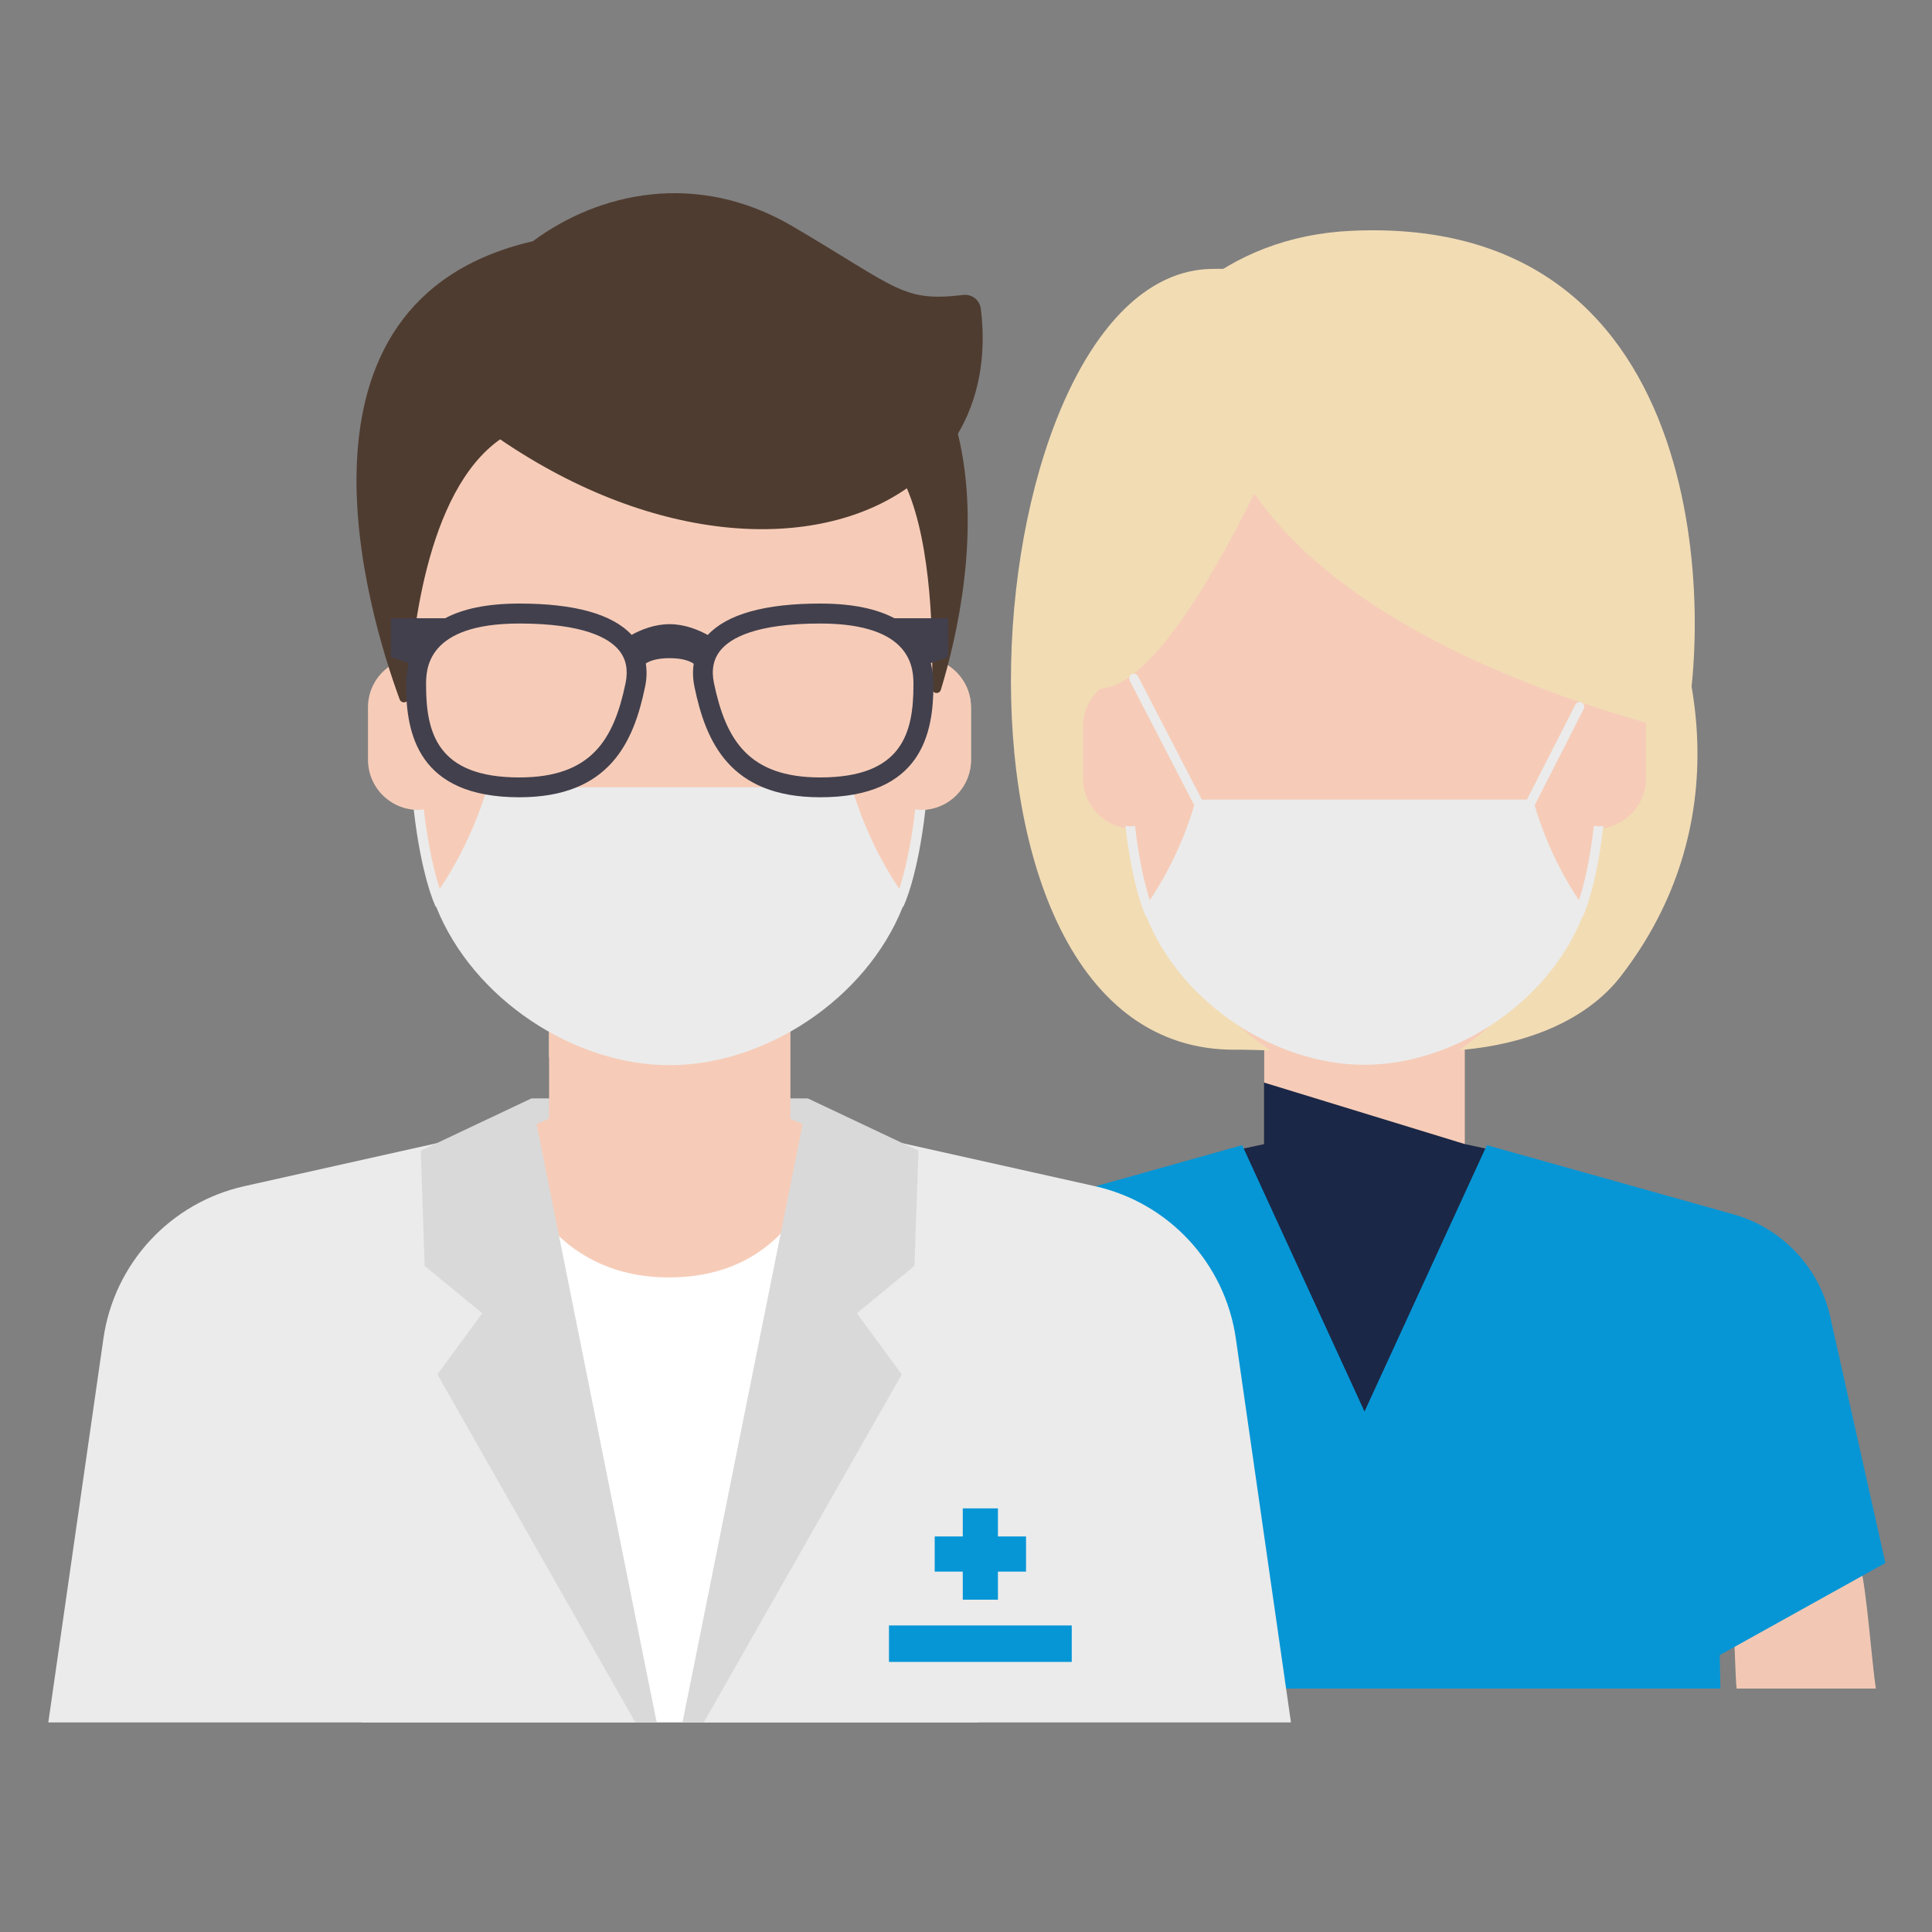 <svg width="15" height="15" viewBox="0 0 15 15" fill="none" xmlns="http://www.w3.org/2000/svg">
    <rect x="0" y="0" width="15" height="15" fill="#808080" stroke="none"/>
    <path d="M11.765 8.967L11.374 8.883V7.888H9.814V8.883L9.424 8.967L9.814 11.43L11.374 11.43L11.765 8.967Z"
          fill="#1B2746"/>
    <path d="M9.814 7.895V8.405L11.374 8.883V7.895H9.814Z" fill="#F6CCB8"/>
    <path d="M14.564 13.11C14.533 12.909 14.494 12.353 14.443 12.154L13.457 12.592C13.465 12.642 13.474 13.052 13.483 13.11H14.564Z"
          fill="#F2C8B4"/>
    <path d="M7.705 13.11C7.714 13.053 7.723 12.643 7.732 12.593L6.745 12.154C6.694 12.353 6.655 12.909 6.624 13.11H7.705Z"
          fill="#F2C8B4"/>
    <path d="M7.831 13.11H13.357L13.352 12.85L14.638 12.135L14.209 10.22C14.123 9.838 13.835 9.534 13.458 9.428L11.544 8.891L10.594 10.959L9.644 8.891L7.73 9.428C7.353 9.534 7.065 9.838 6.979 10.22L6.551 12.135L7.836 12.85L7.831 13.11Z"
          fill="#0696D6"/>
    <path d="M9.594 8.15C9.912 8.147 10.687 8.212 11.364 8.15C11.834 8.107 12.312 7.933 12.585 7.578C14.335 5.312 11.902 2.019 9.397 2.088C7.535 2.14 7.069 8.17 9.594 8.15Z"
          fill="#F2DCB4"/>
    <path d="M12.382 5.249V4.437C12.382 3.575 11.384 2.486 10.594 2.486C9.804 2.486 8.806 3.575 8.806 4.437V5.249C8.587 5.249 8.409 5.423 8.409 5.639V6.045C8.409 6.26 8.587 6.435 8.806 6.435C8.806 7.297 9.804 8.417 10.594 8.417C11.384 8.417 12.382 7.297 12.382 6.435C12.601 6.435 12.779 6.26 12.779 6.045V5.639C12.779 5.423 12.601 5.249 12.382 5.249Z"
          fill="#F6CCB8"/>
    <path opacity="0.8"
          d="M10.594 6.973V8.417C11.384 8.417 12.382 7.297 12.382 6.435C12.601 6.435 12.779 6.26 12.779 6.045V5.639C12.779 5.423 12.601 5.249 12.382 5.249V4.437C12.382 3.575 11.384 2.486 10.594 2.486V5.647C10.304 6.252 10.197 6.895 10.197 6.895L10.594 6.973Z"
          fill="#F6CCB8"/>
    <path d="M9.738 3.832C9.429 4.459 8.929 5.335 8.541 5.346C8.011 4.278 8.536 1.884 10.49 1.792C13.368 1.657 13.271 4.939 13.072 5.691C10.622 5.054 9.933 4.106 9.738 3.832Z"
          fill="#F2DCB4"/>
    <path d="M12.375 6.412C12.342 6.698 12.293 6.886 12.259 6.989C12.049 6.678 11.947 6.364 11.915 6.252L12.295 5.506C12.306 5.489 12.3 5.466 12.282 5.456C12.265 5.446 12.242 5.452 12.232 5.47L11.855 6.208H10.593H9.331L8.835 5.25C8.825 5.232 8.803 5.226 8.785 5.236C8.768 5.246 8.762 5.269 8.772 5.286L9.272 6.252C9.24 6.364 9.137 6.678 8.927 6.989C8.894 6.886 8.845 6.698 8.812 6.412C8.798 6.413 8.785 6.416 8.771 6.416C8.76 6.416 8.749 6.413 8.738 6.412C8.793 6.9 8.894 7.11 8.898 7.118L8.901 7.117C9.169 7.79 9.902 8.267 10.593 8.267C11.285 8.267 12.018 7.79 12.286 7.117L12.288 7.118C12.293 7.11 12.393 6.9 12.448 6.412C12.437 6.413 12.427 6.416 12.415 6.416C12.401 6.416 12.388 6.413 12.375 6.412Z"
          fill="#EBEBEB"/>
    <path d="M6.272 8.528H4.125V9.39H6.272V8.528Z" fill="#D9D9D9"/>
    <path d="M6.427 8.82L6.136 8.685V7.757H4.263V8.685L3.97 8.811L4.048 11.442H4.263V11.846H6.136V11.442H6.349L6.427 8.82Z"
          fill="#F6CCB8"/>
    <path d="M4.262 7.757V8.209L6.135 8.624V7.757H4.262Z" fill="#F6CCB8"/>
    <path d="M7.598 13.373C7.634 11.99 7.557 9.251 6.426 8.826L6.356 9.087C6.236 9.432 5.927 9.918 5.194 9.918C4.367 9.918 4.052 9.278 3.954 8.967L3.916 8.826C2.785 9.251 2.752 11.99 2.809 13.373H7.598V13.373Z"
          fill="white"/>
    <path d="M10.023 13.373L9.595 10.392C9.511 9.808 9.075 9.337 8.499 9.209L6.274 8.712L5.299 13.373H10.023Z"
          fill="#EBEBEB"/>
    <path d="M5.099 13.373L4.124 8.712L1.899 9.209C1.323 9.337 0.887 9.808 0.803 10.392L0.375 13.373H5.099Z"
          fill="#EBEBEB"/>
    <path d="M3.744 10.196L3.396 10.671L4.933 13.373H5.098L4.126 8.528L3.267 8.934L3.297 9.828L3.744 10.196Z"
          fill="#D9D9D9"/>
    <path d="M5.464 13.373L7.001 10.671L6.653 10.196L7.1 9.828L7.131 8.934L6.272 8.528L5.299 13.373H5.464Z"
          fill="#D9D9D9"/>
    <path d="M7.966 11.929H7.748V11.711H7.475V11.929H7.257V12.202H7.475V12.42H7.748V12.202H7.966V11.929Z"
          fill="#0696D6"/>
    <path d="M8.321 12.62H6.902V12.903H8.321V12.62Z" fill="#0696D6"/>
    <path d="M7.242 5.115L7.305 4.291C7.305 3.213 6.275 2.34 5.198 2.34C4.121 2.34 3.092 3.213 3.092 4.291L3.155 5.114C3.095 5.129 3.04 5.156 2.995 5.195C2.91 5.267 2.857 5.373 2.857 5.492V5.898C2.857 6.113 3.03 6.287 3.245 6.288C3.245 7.306 4.468 8.27 5.198 8.27C5.929 8.27 7.152 7.306 7.152 6.288C7.366 6.287 7.539 6.113 7.539 5.898V5.493C7.539 5.309 7.412 5.157 7.242 5.115Z"
          fill="#F6CCB8"/>
    <path opacity="0.8"
          d="M7.242 5.115L7.305 4.291C7.305 3.213 6.275 2.34 5.198 2.34C5.198 2.34 5.198 2.34 5.198 2.34V5.11C4.913 5.715 4.73 6.593 4.73 6.593H5.198V8.27C5.198 8.27 5.198 8.27 5.198 8.27C5.198 8.27 5.198 8.27 5.199 8.27C5.929 8.27 7.152 7.306 7.152 6.288C7.366 6.287 7.539 6.113 7.539 5.898V5.493C7.539 5.309 7.412 5.157 7.242 5.115Z"
          fill="#F6CCB8"/>
    <path d="M7.615 2.397C7.607 2.33 7.546 2.282 7.479 2.29C7.007 2.345 6.979 2.243 6.157 1.759C5.41 1.319 4.646 1.495 4.137 1.873C2.115 2.34 2.862 4.774 3.103 5.43C3.117 5.466 3.17 5.458 3.172 5.419C3.192 4.977 3.302 3.819 3.883 3.411C5.096 4.238 6.335 4.283 7.041 3.791C7.235 4.243 7.245 4.966 7.236 5.344C7.235 5.385 7.293 5.395 7.305 5.355C7.426 4.958 7.623 4.127 7.437 3.368C7.593 3.104 7.662 2.776 7.615 2.397Z"
          fill="#4F3C30"/>
    <path d="M3.784 6.112C3.749 6.233 3.639 6.568 3.414 6.901C3.378 6.791 3.326 6.59 3.29 6.283C3.276 6.285 3.262 6.288 3.247 6.288C3.235 6.288 3.224 6.285 3.212 6.284C3.271 6.806 3.378 7.031 3.383 7.04L3.386 7.039C3.673 7.759 4.458 8.27 5.198 8.27C5.939 8.27 6.724 7.759 7.01 7.039L7.013 7.04C7.018 7.031 7.126 6.806 7.185 6.284C7.173 6.285 7.161 6.288 7.149 6.288C7.134 6.288 7.12 6.285 7.106 6.283C7.071 6.59 7.018 6.791 6.982 6.901C6.757 6.568 6.648 6.233 6.613 6.112"
          fill="#EBEBEB"/>
    <path d="M7.362 4.8H6.944C6.812 4.73 6.627 4.686 6.368 4.686C5.937 4.686 5.645 4.769 5.495 4.93C5.424 4.891 5.318 4.846 5.199 4.846C5.08 4.846 4.975 4.89 4.904 4.929C4.754 4.768 4.462 4.686 4.032 4.686C3.773 4.686 3.588 4.73 3.456 4.8H3.035V5.101L3.173 5.149C3.159 5.206 3.153 5.263 3.153 5.318C3.153 5.693 3.244 6.19 4.032 6.19C4.736 6.19 4.92 5.757 5.008 5.334C5.022 5.27 5.023 5.209 5.014 5.151C5.048 5.129 5.105 5.11 5.199 5.11C5.295 5.11 5.352 5.13 5.386 5.153C5.377 5.21 5.379 5.27 5.392 5.334C5.48 5.757 5.664 6.19 6.368 6.19C7.156 6.19 7.247 5.693 7.247 5.318C7.247 5.263 7.241 5.205 7.227 5.148L7.362 5.101V4.8H7.362ZM4.857 5.303C4.766 5.743 4.591 6.036 4.032 6.036C3.396 6.036 3.308 5.691 3.308 5.318C3.308 5.2 3.308 4.841 4.032 4.841C4.532 4.841 4.729 4.954 4.806 5.049C4.861 5.116 4.878 5.201 4.857 5.303ZM6.368 6.036C5.81 6.036 5.635 5.743 5.543 5.303C5.522 5.201 5.539 5.116 5.594 5.049C5.671 4.954 5.868 4.841 6.368 4.841C7.092 4.841 7.092 5.2 7.092 5.318C7.092 5.691 7.005 6.036 6.368 6.036Z"
          fill="#42404D"/>
</svg>
